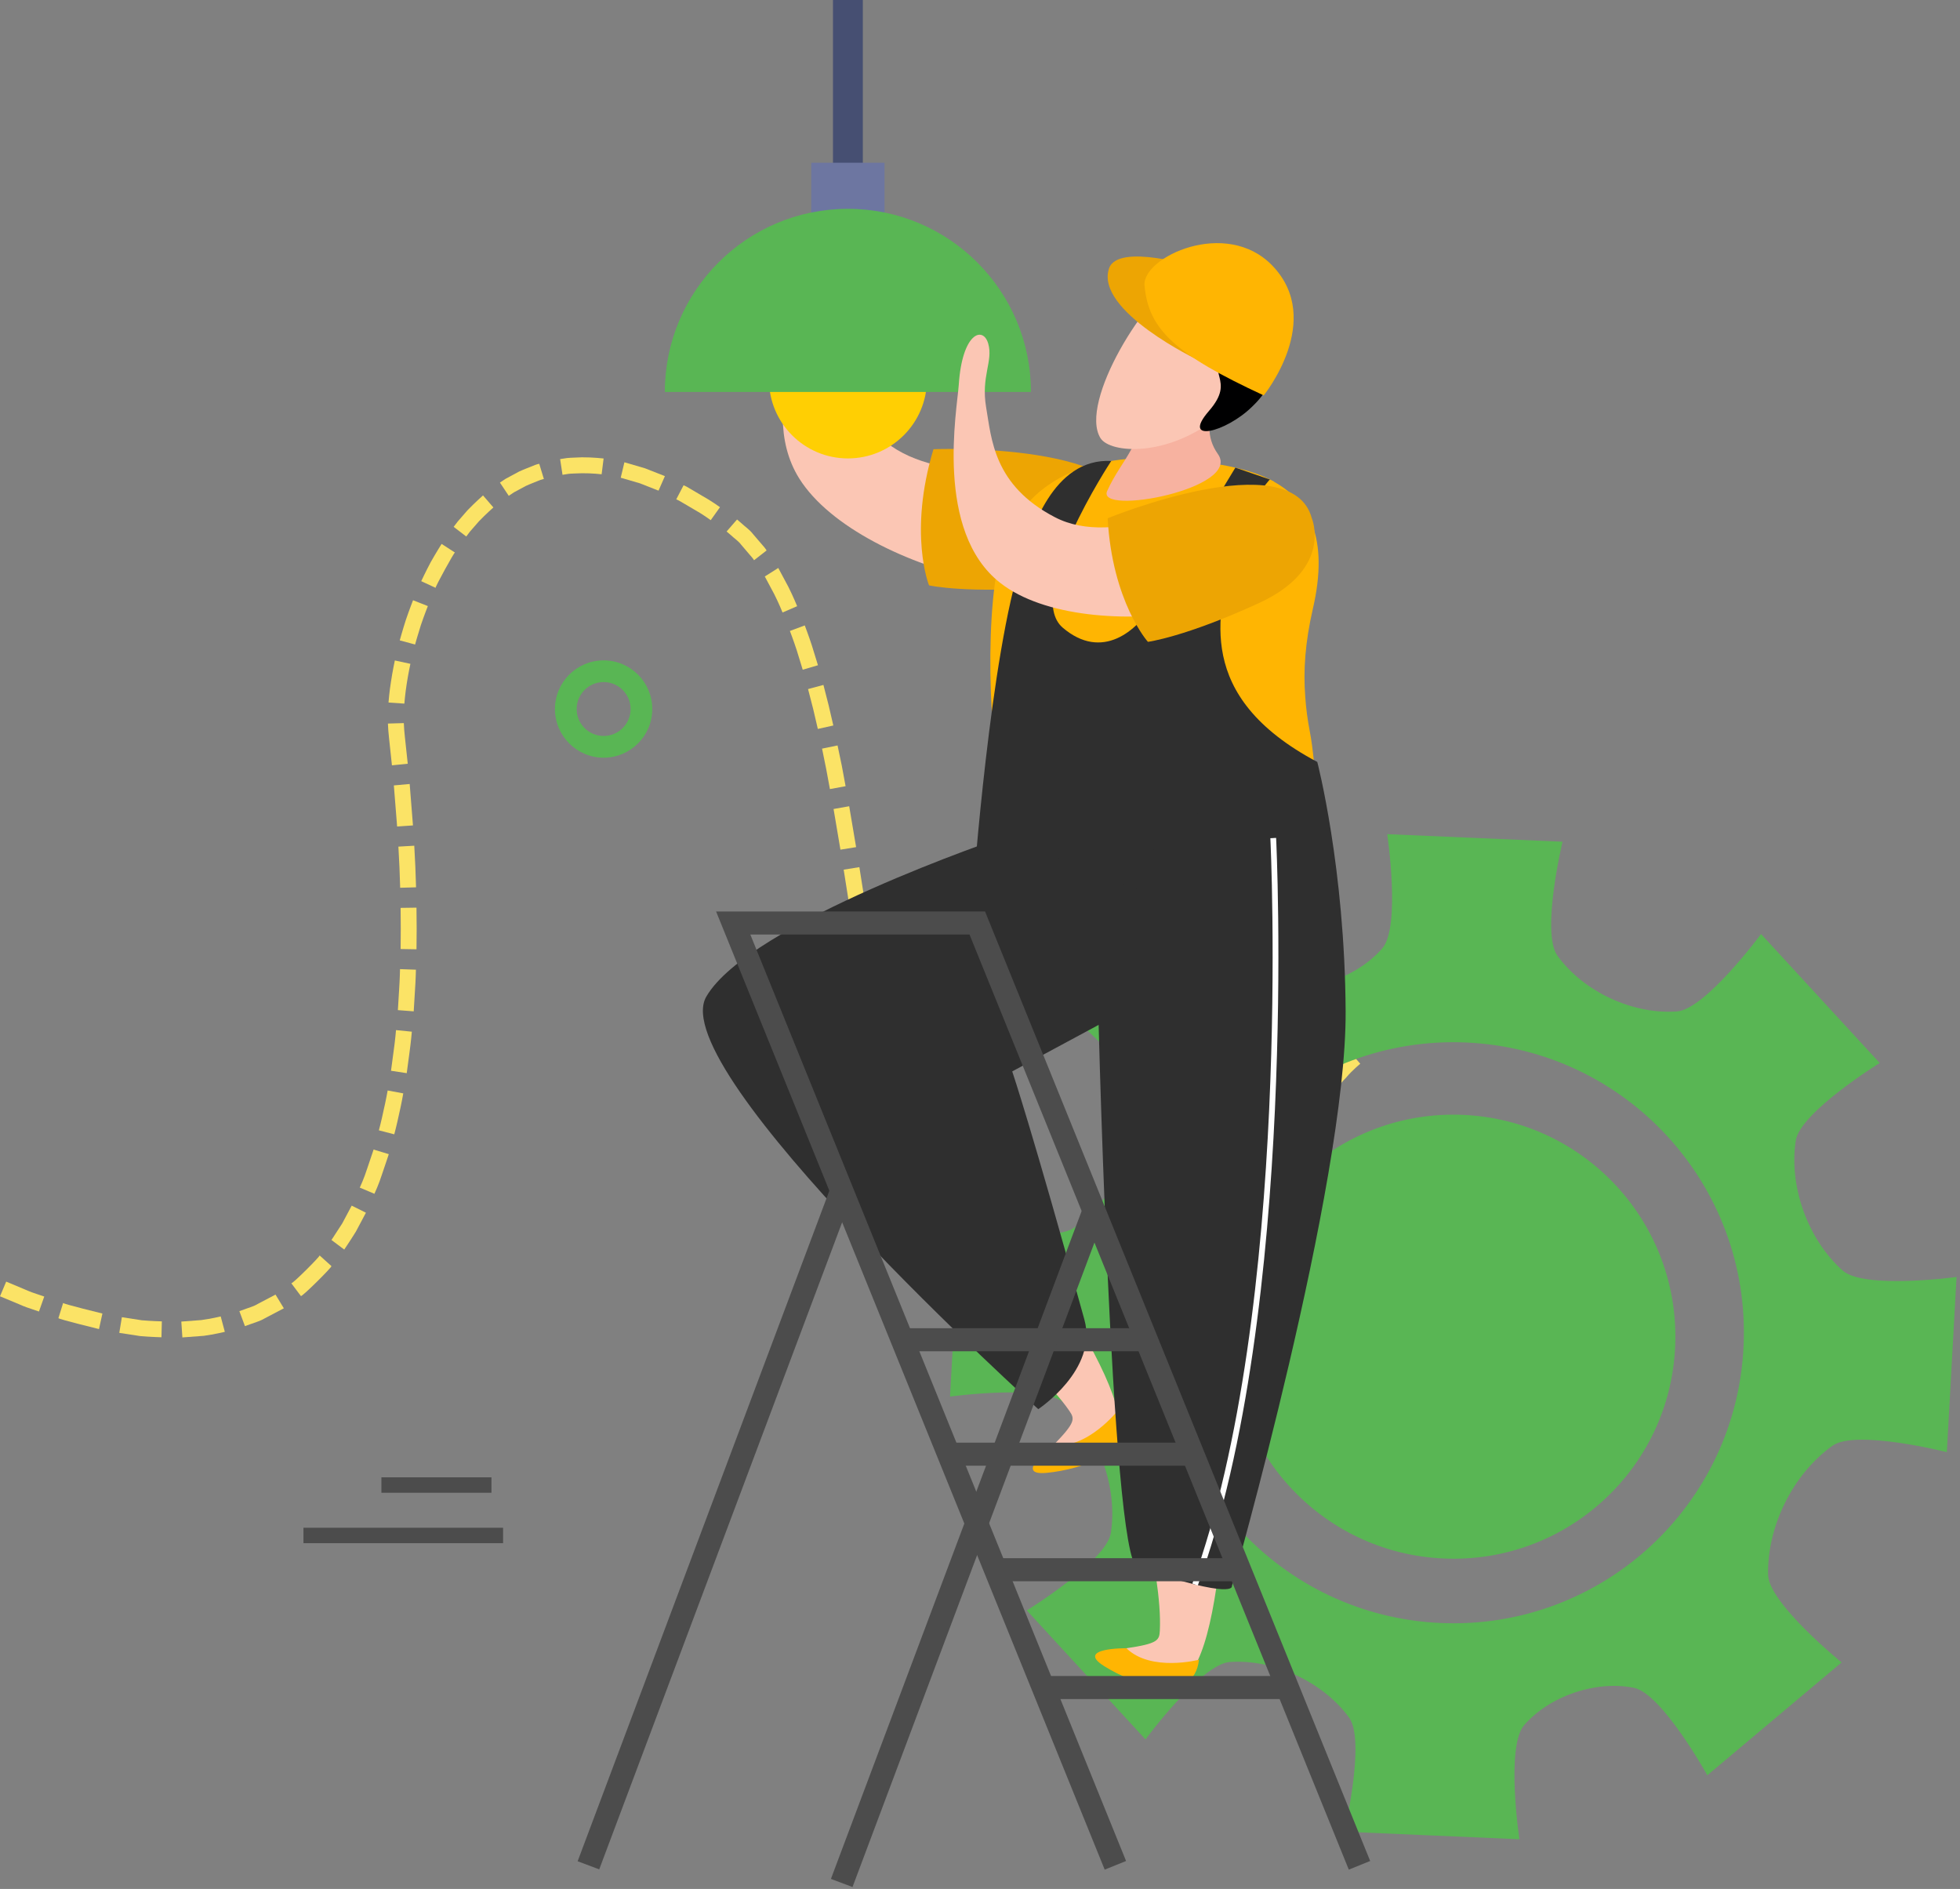 <?xml version="1.0" encoding="UTF-8" standalone="no"?>
<!DOCTYPE svg PUBLIC "-//W3C//DTD SVG 1.1//EN" "http://www.w3.org/Graphics/SVG/1.1/DTD/svg11.dtd">
<svg width="100%" height="100%" viewBox="0 0 357 344" version="1.1" xmlns="http://www.w3.org/2000/svg" xmlns:xlink="http://www.w3.org/1999/xlink" xml:space="preserve" xmlns:serif="http://www.serif.com/" style="fill-rule:evenodd;clip-rule:evenodd;stroke-linejoin:round;stroke-miterlimit:2;">
    <rect x="0" y="0" width="357" height="344" fill="#808080" stroke="none"/>
    <g transform="matrix(1,0,0,1,-71.815,-78.178)">
        <path d="M342.449,260.012L342.732,262.891C342.712,262.723 350.115,262.506 350.115,262.506L350.119,259.61C350.119,259.61 342.441,259.836 342.449,260.012Z" style="fill:rgb(251,227,102);fill-rule:nonzero;"/>
        <path d="M331.129,262.256L332.056,265.004C332.056,265.004 332.495,264.868 333.143,264.675C333.795,264.487 334.656,264.171 335.562,264.031C337.351,263.671 339.151,263.306 339.151,263.306L338.696,260.447C338.696,260.447 336.793,260.828 334.886,261.214C333.93,261.369 333.003,261.694 332.298,261.908C331.601,262.112 331.129,262.256 331.129,262.256Z" style="fill:rgb(251,227,102);fill-rule:nonzero;"/>
        <path d="M320.699,267.337L322.372,269.712C322.232,269.478 328.639,266.041 328.725,266.234L327.544,263.585C327.445,263.383 320.543,267.091 320.699,267.337Z" style="fill:rgb(251,227,102);fill-rule:nonzero;"/>
        <path d="M312.388,275.438L314.673,277.226C314.673,277.226 315.703,275.721 316.987,274.437C318.16,273.039 319.579,271.898 319.579,271.898L317.684,269.696C317.684,269.696 316.158,270.926 314.891,272.427C313.504,273.826 312.388,275.438 312.388,275.438Z" style="fill:rgb(251,227,102);fill-rule:nonzero;"/>
        <path d="M306.597,285.433L309.23,286.635C309.23,286.635 309.989,284.95 310.855,283.321C311.294,282.525 311.737,281.718 312.06,281.123C312.425,280.548 312.668,280.159 312.668,280.159L310.231,278.6C310.231,278.6 309.973,279.01 309.579,279.634C309.23,280.266 308.759,281.123 308.295,281.976C307.381,283.686 306.597,285.433 306.597,285.433Z" style="fill:rgb(251,227,102);fill-rule:nonzero;"/>
        <path d="M302.582,295.531L304.961,297.382C304.961,297.382 305.637,295.56 306.318,293.727C307.032,291.906 307.742,290.089 307.742,290.089L305.162,288.756C305.162,288.756 304.505,290.441 303.837,292.132C303.214,293.83 302.582,295.531 302.582,295.531Z" style="fill:rgb(251,227,102);fill-rule:nonzero;"/>
        <path d="M298.644,305.576L300.642,308.111C300.642,308.111 301.47,306.368 302.188,304.567C302.951,302.783 303.62,300.958 303.62,300.958L301.355,298.854C301.355,298.854 300.707,300.544 300.055,302.237C299.407,303.931 298.644,305.576 298.644,305.576Z" style="fill:rgb(251,227,102);fill-rule:nonzero;"/>
        <path d="M293.181,314.846L294.67,317.881C294.67,317.881 295.019,317.544 295.429,316.954C295.855,316.368 296.421,315.588 296.983,314.809C297.496,313.992 297.996,313.168 298.382,312.553C298.751,311.938 298.952,311.503 298.952,311.503L297.119,308.775C297.119,308.775 296.261,310.371 295.318,311.921C294.793,312.664 294.268,313.402 293.882,313.96C293.505,314.53 293.181,314.846 293.181,314.846Z" style="fill:rgb(251,227,102);fill-rule:nonzero;"/>
        <path d="M284.728,321.392L285.581,324.755C285.581,324.755 286.016,324.538 286.663,324.218C287.312,323.894 288.189,323.496 288.969,322.909C290.634,321.904 292.033,320.576 292.037,320.576L290.741,317.409C290.741,317.409 289.441,318.68 287.886,319.636C287.168,320.194 286.344,320.58 285.737,320.879C285.13,321.191 284.728,321.392 284.728,321.392Z" style="fill:rgb(251,227,102);fill-rule:nonzero;"/>
        <path d="M274.269,323.787L274.412,327.278C274.412,327.278 276.332,327.085 278.255,326.88C279.203,326.679 280.146,326.482 280.86,326.326C281.578,326.195 282.037,326.051 282.037,326.051L281.41,322.618C281.405,322.618 280.975,322.757 280.306,322.889C279.646,323.028 278.756,323.221 277.87,323.41C276.065,323.595 274.269,323.787 274.269,323.787Z" style="fill:rgb(251,227,102);fill-rule:nonzero;"/>
        <path d="M263.514,323.188L262.94,326.642C262.94,326.642 263.408,326.745 264.122,326.888C264.843,326.95 265.807,327.031 266.771,327.114C267.735,327.191 268.699,327.273 269.421,327.331C270.143,327.327 270.627,327.331 270.627,327.331L270.721,323.832C270.721,323.832 270.27,323.832 269.585,323.836C268.916,323.779 268.01,323.709 267.103,323.635C266.205,323.558 265.298,323.479 264.63,323.422C263.957,323.282 263.514,323.188 263.514,323.188Z" style="fill:rgb(251,227,102);fill-rule:nonzero;"/>
        <path d="M253.818,318.754L252.567,321.974C252.51,322.048 254.134,323.094 255.775,324.111C256.545,324.702 257.526,324.911 258.17,325.239C258.838,325.514 259.286,325.695 259.286,325.695L260.094,322.302C260.094,322.302 259.676,322.126 259.048,321.864C258.449,321.556 257.534,321.355 256.808,320.793C255.279,319.813 253.761,318.828 253.818,318.754Z" style="fill:rgb(251,227,102);fill-rule:nonzero;"/>
        <path d="M246.842,310.584L245.029,313.381C245.029,313.381 246.128,314.965 247.223,316.548C248.486,318.004 249.754,319.46 249.754,319.46L251.206,316.355C251.206,316.355 250.037,314.969 248.868,313.591C247.85,312.085 246.842,310.584 246.842,310.584Z" style="fill:rgb(251,227,102);fill-rule:nonzero;"/>
        <path d="M242.059,300.925L239.795,303.123C239.795,303.123 240.55,304.912 241.37,306.667C242.125,308.459 243.117,310.117 243.117,310.117L245.094,307.504C245.094,307.504 244.184,305.933 243.499,304.247C242.752,302.598 242.059,300.925 242.059,300.925Z" style="fill:rgb(251,227,102);fill-rule:nonzero;"/>
        <path d="M238.618,290.7L236.026,292.168C236.026,292.168 236.567,294.043 237.187,295.888C237.765,297.75 238.434,299.576 238.434,299.576L240.816,297.603C240.816,297.603 240.209,295.893 239.676,294.162C239.114,292.443 238.618,290.7 238.618,290.7Z" style="fill:rgb(251,227,102);fill-rule:nonzero;"/>
        <path d="M235.972,280.22L233.159,280.914C233.159,280.914 233.606,282.805 234.057,284.699C234.496,286.606 235.004,288.489 235.004,288.489L237.683,287.275C237.683,287.275 237.211,285.528 236.805,283.76C236.391,281.992 235.972,280.22 235.972,280.22Z" style="fill:rgb(251,227,102);fill-rule:nonzero;"/>
        <path d="M233.766,269.302L230.915,269.827L232.379,277.263L235.213,276.656L233.766,269.302Z" style="fill:rgb(251,227,102);fill-rule:nonzero;"/>
        <path d="M231.851,258.27L228.996,258.736L230.263,266.185L233.113,265.68L231.851,258.27Z" style="fill:rgb(251,227,102);fill-rule:nonzero;"/>
        <path d="M230.083,247.191L227.228,247.642L228.401,255.098L231.26,254.631L230.083,247.191Z" style="fill:rgb(251,227,102);fill-rule:nonzero;"/>
        <path d="M228.344,236.092L225.485,236.551L226.658,243.991L229.517,243.544L228.344,236.092Z" style="fill:rgb(251,227,102);fill-rule:nonzero;"/>
        <path d="M226.49,225.001L223.643,225.506L224.894,232.913L227.749,232.45L226.49,225.001Z" style="fill:rgb(251,227,102);fill-rule:nonzero;"/>
        <path d="M224.369,213.931L221.547,214.509C221.547,214.509 221.92,216.347 222.294,218.188C222.642,220.038 222.979,221.88 222.979,221.88L225.834,221.351C225.834,221.351 225.493,219.492 225.144,217.634C224.759,215.781 224.369,213.931 224.369,213.931Z" style="fill:rgb(251,227,102);fill-rule:nonzero;"/>
        <path d="M221.797,202.91L218.996,203.665C218.996,203.665 219.463,205.473 219.927,207.282C220.354,209.103 220.776,210.924 220.776,210.924L223.598,210.297C223.598,210.297 223.172,208.443 222.741,206.597C222.269,204.76 221.797,202.91 221.797,202.91Z" style="fill:rgb(251,227,102);fill-rule:nonzero;"/>
        <path d="M218.397,192.074L215.69,193.079C215.69,193.079 216.35,194.805 216.929,196.577C217.474,198.366 218.024,200.141 218.024,200.141L220.801,199.325C220.801,199.325 220.243,197.5 219.677,195.679C219.082,193.862 218.397,192.074 218.397,192.074Z" style="fill:rgb(251,227,102);fill-rule:nonzero;"/>
        <path d="M213.57,181.611L211.117,183.161C211.117,183.161 211.978,184.761 212.831,186.368C213.656,187.992 214.349,189.711 214.349,189.72L217.011,188.571C217.011,188.575 216.293,186.799 215.416,185.06C214.497,183.333 213.57,181.611 213.57,181.611Z" style="fill:rgb(251,227,102);fill-rule:nonzero;"/>
        <path d="M206.064,172.78L204.161,174.966C204.161,174.966 204.509,175.257 205.022,175.705C205.506,176.18 206.294,176.676 206.839,177.406C207.425,178.096 208.02,178.793 208.459,179.309C208.931,179.802 209.16,180.204 209.16,180.204L211.445,178.419C211.445,178.419 211.203,177.993 210.699,177.456C210.219,176.898 209.587,176.156 208.947,175.409C208.357,174.626 207.508,174.088 206.987,173.576C206.433,173.096 206.064,172.78 206.064,172.78Z" style="fill:rgb(251,227,102);fill-rule:nonzero;"/>
        <path d="M196.327,166.546L194.99,169.109C194.99,169.109 195.412,169.281 196.007,169.646C196.597,169.999 197.397,170.467 198.189,170.93C199.821,171.828 201.269,172.907 201.269,172.907L202.955,170.541C202.955,170.541 201.359,169.376 199.673,168.449C198.853,167.961 198.021,167.468 197.397,167.108C196.778,166.726 196.327,166.546 196.327,166.546Z" style="fill:rgb(251,227,102);fill-rule:nonzero;"/>
        <path d="M185.548,162.362L184.875,165.176C184.875,165.176 186.618,165.684 188.362,166.193C190.06,166.866 191.762,167.53 191.762,167.53L192.922,164.885C192.922,164.885 191.118,164.175 189.301,163.461C187.43,162.916 185.548,162.362 185.548,162.362Z" style="fill:rgb(251,227,102);fill-rule:nonzero;"/>
        <path d="M173.838,161.784L174.273,164.646C174.273,164.646 174.712,164.569 175.376,164.47C176.032,164.4 176.935,164.4 177.82,164.359C179.605,164.339 181.397,164.548 181.397,164.548L181.758,161.673C181.758,161.673 179.785,161.443 177.796,161.459C176.807,161.509 175.811,161.517 175.068,161.595C174.33,161.706 173.838,161.784 173.838,161.784Z" style="fill:rgb(251,227,102);fill-rule:nonzero;"/>
        <path d="M162.874,166.062L164.482,168.473C164.482,168.473 164.855,168.223 165.405,167.85C165.996,167.53 166.788,167.108 167.567,166.685C168.375,166.307 169.211,166.012 169.827,165.746C170.434,165.479 170.889,165.426 170.877,165.401L170.032,162.637C170.032,162.637 169.531,162.719 168.842,163.031C168.153,163.318 167.214,163.65 166.316,164.076C165.438,164.548 164.56,165.016 163.908,165.373C163.285,165.791 162.874,166.062 162.874,166.062Z" style="fill:rgb(251,227,102);fill-rule:nonzero;"/>
        <path d="M154.446,174.121L156.739,175.88C156.739,175.88 157.013,175.512 157.427,174.974C157.883,174.462 158.474,173.781 159.072,173.088C160.327,171.787 161.681,170.59 161.681,170.59L159.794,168.399C159.794,168.399 158.309,169.704 156.956,171.115C156.312,171.857 155.668,172.591 155.188,173.149C154.745,173.723 154.446,174.121 154.446,174.121Z" style="fill:rgb(251,227,102);fill-rule:nonzero;"/>
        <path d="M148.539,184.014L151.156,185.228C151.017,185.158 154.552,178.711 154.679,178.801L152.251,177.23C152.251,177.23 151.213,178.875 150.262,180.561C149.356,182.271 148.539,184.014 148.539,184.014Z" style="fill:rgb(251,227,102);fill-rule:nonzero;"/>
        <path d="M144.627,194.797L147.42,195.552C147.42,195.552 147.912,193.772 148.474,192.016C149.069,190.265 149.745,188.55 149.745,188.55L147.047,187.488C147.047,187.488 146.345,189.281 145.726,191.106C145.135,192.939 144.631,194.797 144.627,194.797Z" style="fill:rgb(251,227,102);fill-rule:nonzero;"/>
        <path d="M142.58,206.113L145.467,206.314C145.467,206.314 145.607,204.509 145.898,202.689C146.177,200.863 146.567,199.067 146.567,199.067L143.732,198.456C143.732,198.456 143.326,200.343 143.039,202.25C142.727,204.153 142.58,206.113 142.58,206.113Z" style="fill:rgb(251,227,102);fill-rule:nonzero;"/>
        <path d="M143.203,217.553L146.083,217.261L145.554,212.311C145.459,211.503 145.406,210.678 145.369,209.862L142.473,209.944C142.514,210.822 142.568,211.708 142.674,212.581L143.203,217.553Z" style="fill:rgb(251,227,102);fill-rule:nonzero;"/>
        <path d="M144.147,228.693L147.034,228.496L146.436,220.949L143.552,221.211L144.147,228.693Z" style="fill:rgb(251,227,102);fill-rule:nonzero;"/>
        <path d="M144.704,239.849L147.596,239.767C147.596,239.767 147.535,237.872 147.465,235.973C147.366,234.094 147.272,232.191 147.272,232.191L144.38,232.355C144.38,232.355 144.475,234.229 144.573,236.104C144.639,237.974 144.704,239.849 144.704,239.849Z" style="fill:rgb(251,227,102);fill-rule:nonzero;"/>
        <path d="M144.787,251.005L147.678,251.054C147.678,251.054 147.691,249.159 147.707,247.26C147.691,245.361 147.674,243.47 147.674,243.47L144.782,243.511C144.782,243.511 144.799,245.386 144.811,247.256C144.803,249.131 144.787,251.005 144.787,251.005Z" style="fill:rgb(251,227,102);fill-rule:nonzero;"/>
        <path d="M144.286,262.133L147.17,262.354C147.17,262.354 147.28,260.46 147.399,258.56C147.538,256.666 147.572,254.77 147.572,254.77L144.676,254.664C144.676,254.664 144.639,256.538 144.512,258.4C144.397,260.27 144.286,262.133 144.286,262.133Z" style="fill:rgb(251,227,102);fill-rule:nonzero;"/>
        <path d="M143.035,273.174L145.898,273.613C145.898,273.613 146.156,271.726 146.402,269.843C146.669,267.952 146.829,266.057 146.829,266.057L143.946,265.771C143.946,265.771 143.794,267.637 143.527,269.478C143.294,271.328 143.035,273.174 143.035,273.174Z" style="fill:rgb(251,227,102);fill-rule:nonzero;"/>
        <path d="M140.824,284.023L143.63,284.748C143.63,284.748 144.122,282.899 144.508,281.033C144.947,279.174 145.266,277.292 145.266,277.292L142.424,276.767C142.42,276.771 142.104,278.605 141.677,280.409C141.304,282.238 140.824,284.023 140.824,284.023Z" style="fill:rgb(251,227,102);fill-rule:nonzero;"/>
        <path d="M137.346,294.453L140.012,295.577C140.012,295.577 140.833,293.83 141.407,291.996C142.034,290.183 142.629,288.362 142.629,288.362L139.865,287.521C139.865,287.521 139.278,289.277 138.684,291.02C138.13,292.792 137.346,294.453 137.346,294.453Z" style="fill:rgb(251,227,102);fill-rule:nonzero;"/>
        <path d="M132.191,303.993L134.516,305.736C134.516,305.732 135.62,304.112 136.641,302.459C137.555,300.741 138.466,299.026 138.466,299.026L135.874,297.734C135.874,297.734 135.021,299.35 134.164,300.954C133.175,302.475 132.191,303.993 132.191,303.993Z" style="fill:rgb(251,227,102);fill-rule:nonzero;"/>
        <path d="M124.874,311.868L126.621,314.198C126.793,314.407 132.342,308.898 132.182,308.747L130.029,306.803C130.177,306.934 125.037,312.065 124.874,311.868Z" style="fill:rgb(251,227,102);fill-rule:nonzero;"/>
        <path d="M115.415,316.95L116.428,319.677C116.428,319.677 116.892,319.518 117.585,319.267C118.262,319.005 119.222,318.759 120.063,318.246C121.785,317.339 123.516,316.433 123.516,316.433L121.998,313.935C121.998,313.935 120.386,314.784 118.791,315.621C118.007,316.109 117.122,316.314 116.486,316.568C115.85,316.802 115.415,316.95 115.415,316.95Z" style="fill:rgb(251,227,102);fill-rule:nonzero;"/>
        <path d="M104.841,318.849L105.034,321.736C105.034,321.736 106.978,321.597 108.931,321.445C110.859,321.182 112.762,320.723 112.766,320.719L112.015,317.914C112.015,317.914 110.251,318.34 108.455,318.578C106.65,318.714 104.841,318.849 104.841,318.849Z" style="fill:rgb(251,227,102);fill-rule:nonzero;"/>
        <path d="M94.013,318.053L93.541,320.908C93.541,320.908 95.448,321.195 97.348,321.49C99.275,321.658 101.224,321.707 101.224,321.707L101.294,318.812C101.294,318.812 99.472,318.767 97.655,318.615C95.834,318.332 94.013,318.053 94.013,318.053Z" style="fill:rgb(251,227,102);fill-rule:nonzero;"/>
        <path d="M83.316,315.457L82.455,318.221C82.393,318.394 89.846,320.215 89.846,320.215L90.469,317.384C90.469,317.384 83.275,315.633 83.316,315.457Z" style="fill:rgb(251,227,102);fill-rule:nonzero;"/>
        <path d="M72.943,311.573L71.815,314.247C71.815,314.247 73.575,314.977 75.33,315.711C76.196,316.105 77.098,316.421 77.783,316.634C78.46,316.868 78.911,317.019 78.911,317.019L79.875,314.292C79.875,314.292 79.432,314.144 78.776,313.919C78.107,313.714 77.233,313.394 76.384,313.016C74.666,312.299 72.943,311.573 72.943,311.573Z" style="fill:rgb(251,227,102);fill-rule:nonzero;"/>
        <path d="M356.887,321.773C356.419,333.028 346.895,341.74 335.648,341.252C324.386,340.764 315.662,331.26 316.129,319.997C316.634,308.751 326.149,300.039 337.388,300.515C348.65,300.999 357.375,310.51 356.887,321.773Z" style="fill:rgb(203,233,244);fill-rule:nonzero;"/>
        <path d="M334.262,373.744C305.075,372.485 282.427,347.798 283.69,318.603C284.957,289.416 309.637,266.775 338.831,268.026C368.002,269.294 390.684,293.977 389.4,323.168C388.145,352.359 363.473,375.003 334.262,373.744ZM407.447,309.559C401.027,303.841 397.627,294.121 398.903,285.881C399.698,280.729 414.189,271.759 414.189,271.759L392.574,248.269C392.574,248.269 382.431,262.014 377.247,262.37C369.31,262.949 360.34,258.876 355.512,252.252C352.448,248.035 356.419,231.461 356.419,231.461L324.488,230.087C324.488,230.087 326.99,246.961 323.594,250.874C318.885,256.288 310.49,259.041 303.632,257.666C298.521,256.654 290.261,241.748 290.261,241.748L265.803,262.293C265.803,262.293 279.043,273.022 279.178,278.211C279.392,286.931 274.761,296.553 267.448,301.762C263.198,304.789 246.641,300.605 246.641,300.605L244.852,332.511C244.852,332.511 261.726,330.194 265.59,333.647C272.013,339.394 275.421,349.114 274.15,357.342C273.358,362.485 258.842,371.451 258.842,371.451L280.458,394.941C280.458,394.941 290.593,381.209 295.794,380.848C303.706,380.282 312.708,384.363 317.54,390.958C320.6,395.183 316.659,411.745 316.659,411.745L348.564,413.123C348.564,413.123 346.038,396.257 349.434,392.337C354.163,386.935 362.576,384.17 369.433,385.548C374.523,386.578 382.796,401.471 382.796,401.471L407.25,380.922C407.25,380.922 394.018,370.188 393.862,364.996C393.661,356.284 398.288,346.67 405.601,341.448C409.85,338.442 426.42,342.626 426.42,342.626L428.184,310.728C428.184,310.728 411.335,313.016 407.447,309.559Z" style="fill:rgb(89,182,84);fill-rule:nonzero;"/>
        <path d="M376.935,323.352C375.979,345.665 357.116,362.973 334.795,361.997C312.495,361.033 295.191,342.179 296.155,319.878C297.111,297.545 315.977,280.253 338.29,281.205C360.602,282.177 377.907,301.044 376.935,323.352Z" style="fill:rgb(89,182,84);fill-rule:nonzero;"/>
        <path d="M276.685,177.911C277.025,175.409 275.491,168.03 268.662,165.902C259.532,163.063 240.382,166.775 231.449,157.063C222.491,147.305 225.206,138.819 226.26,132.888C227.338,126.945 230.559,125.087 230.784,121.568C231.03,118.028 226.834,117.934 222.827,127.043C220.907,131.395 208.886,151.772 217.397,165.323C228.541,183.091 274.564,192.681 276.685,177.911Z" style="fill:rgb(251,198,180);fill-rule:nonzero;"/>
        <path d="M278.481,173.264C278.481,173.264 279.072,183.735 263.531,185.048C247.982,186.36 241.03,184.777 241.03,184.777C241.03,184.777 237.219,175.315 241.838,159.983C241.838,159.983 279.765,158.424 278.481,173.264Z" style="fill:rgb(237,165,3);fill-rule:nonzero;"/>
        <path d="M303.919,165.939L303.894,165.885C298.652,163.051 291.938,162.411 286.787,161.874C275.442,160.685 256.915,162.267 253.379,182.14C252.227,188.69 251.891,198.271 252.481,208.053C252.58,210.182 252.707,212.356 252.982,214.489C253.888,224.037 251.005,230.456 254.413,235.329C264.31,249.479 321.617,261.452 312.401,243.852C312.22,243.45 310.162,237.626 314.284,235.866C311.388,227.729 311.691,217.996 310.359,211.236C309.973,209.222 309.702,207.192 309.559,205.084C309.177,200.257 309.554,195.133 310.92,189.149C314.025,175.864 310.026,169.363 303.919,165.939Z" style="fill:rgb(255,181,2);fill-rule:nonzero;"/>
        <path d="M231.469,301.446C242.506,313.135 260.5,326.183 266.611,335.144C267.587,336.572 267.719,337.224 263.699,341.342C259.647,345.431 265.856,345.677 274.105,340.969C282.361,336.239 255.619,298.817 241.136,282.345C228.483,267.936 218.643,287.882 231.469,301.446Z" style="fill:rgb(251,198,180);fill-rule:nonzero;"/>
        <path d="M275.47,334.997C275.47,334.997 269.892,342.109 263.699,341.342C263.699,341.342 256.127,346.986 262.464,346.399C268.822,345.8 279.786,342.285 275.47,334.997Z" style="fill:rgb(255,181,2);fill-rule:nonzero;"/>
        <path d="M295.962,179.843C293.981,189.72 289.059,204.903 311.749,216.937C311.749,216.937 272.546,264.319 249.097,240.062C249.097,240.062 252.202,197.217 257.945,180.036C259.592,175.106 263.506,161.574 274.22,162.124C274.22,162.124 258.219,186.377 265.389,192.488C272.559,198.599 278.948,193.042 281.849,188.161C286.512,180.314 296.827,163.342 296.827,163.342L303.103,165.496C303.103,165.496 297.652,171.434 295.962,179.843Z" style="fill:rgb(47,47,47);fill-rule:nonzero;"/>
        <path d="M295.634,147.74C295.634,147.74 289.256,154.692 293.636,160.848C298.144,167.169 271.414,172.185 273.481,167.587C276.131,161.648 280.421,158.982 279.621,150.959L295.634,147.74Z" style="fill:rgb(247,178,160);fill-rule:nonzero;"/>
        <path d="M287.468,128.175C280.663,131.482 268.256,151.452 272.255,157.961C274.031,160.787 284.634,161.521 293.858,153.909C297.652,150.812 303.127,144.438 301.47,135.813C300.712,131.904 295.355,124.332 287.468,128.175Z" style="fill:rgb(251,198,180);fill-rule:nonzero;"/>
        <path d="M281.299,129.131C279.293,131.498 279.429,132.224 287.25,136.034C295.055,139.861 296.643,139.742 295.195,141.432C290.946,146.423 297.147,147.116 292.004,153.031C286.873,158.957 295.055,156.948 299.838,152.276C300.777,151.329 305.953,146.895 304.624,137.133C303.086,125.727 288.719,120.46 281.299,129.131Z" style="fill:rgb(0,0,1);fill-rule:nonzero;"/>
        <path d="M290.113,143.794C290.113,143.794 271.226,134.82 273.814,127.072C275.413,122.306 289.867,126.846 289.867,126.846L290.113,143.794Z" style="fill:rgb(237,165,3);fill-rule:nonzero;"/>
        <path d="M280.282,130.152C280.971,138.191 285.905,142.728 301.991,150.185C301.991,150.185 313.123,136.518 303.583,126.568C295.158,117.794 279.847,125.021 280.282,130.152Z" style="fill:rgb(255,181,2);fill-rule:nonzero;"/>
        <path d="M254.684,230.571C254.684,230.571 208.246,246.218 200.461,259.676C192.676,273.137 260.926,334.796 260.926,334.796C260.926,334.796 271.841,327.602 269.33,318.496C259.917,284.363 256.185,273.289 256.185,273.289L301.2,249.065L254.684,230.571Z" style="fill:rgb(47,47,47);fill-rule:nonzero;"/>
        <path d="M275.561,327.068C277.25,343.056 283.641,364.343 283.067,375.171C282.976,376.894 282.689,377.505 276.988,378.338C271.291,379.134 276.074,383.092 285.495,384.355C294.924,385.598 296.36,339.627 294.834,317.741C293.509,298.616 273.6,308.505 275.561,327.068Z" style="fill:rgb(251,198,180);fill-rule:nonzero;"/>
        <path d="M290.203,380.434C290.203,380.434 281.447,382.706 276.988,378.338C276.988,378.338 267.551,378.235 272.944,381.603C278.362,384.991 289.211,388.838 290.203,380.434Z" style="fill:rgb(255,181,2);fill-rule:nonzero;"/>
        <path d="M311.749,216.937C311.749,216.937 316.769,236.169 316.913,262.346C317.077,293.891 296.196,367.022 296.196,367.022C296.196,367.022 297.024,369.667 278.977,363.581C274.113,361.932 271.689,256.05 271.689,256.05L283.608,228.975L311.749,216.937Z" style="fill:rgb(47,47,47);fill-rule:nonzero;"/>
        <path d="M289.982,366.915L288.997,366.554C307.319,316.384 303.244,231.674 303.201,230.825L304.251,230.768C304.294,231.621 308.38,316.548 289.982,366.915Z" style="fill:white;fill-rule:nonzero;"/>
        <path d="M317.489,418.656L248.404,248.364L208.48,248.364L276.92,417.081L273.028,418.656L202.245,244.164L251.234,244.164L321.382,417.081L317.489,418.656Z" style="fill:rgb(76,76,76);fill-rule:nonzero;"/>
        <rect x="236.149" y="320.059" width="44.457" height="4.2" style="fill:rgb(76,76,76);"/>
        <rect x="245.049" y="340.899" width="44.457" height="4.2" style="fill:rgb(76,76,76);"/>
        <rect x="252.744" y="361.94" width="44.456" height="4.2" style="fill:rgb(76,76,76);"/>
        <rect x="262.395" y="383.395" width="44.461" height="4.2" style="fill:rgb(76,76,76);"/>
        <path d="M180.96,418.607L177.027,417.131L223.161,294.264L227.094,295.741L180.96,418.607Z" style="fill:rgb(76,76,76);fill-rule:nonzero;"/>
        <path d="M227.094,421.823L223.161,420.346L269.296,297.476L273.229,298.952L227.094,421.823Z" style="fill:rgb(76,76,76);fill-rule:nonzero;"/>
        <path d="M240.648,147.272C240.648,155.217 234.205,161.661 226.26,161.661C218.311,161.661 211.876,155.217 211.876,147.272C211.876,139.332 218.311,132.888 226.26,132.888C234.205,132.888 240.648,139.332 240.648,147.272Z" style="fill:rgb(255,207,3);fill-rule:nonzero;"/>
        <rect x="223.537" y="78.178" width="5.434" height="38.53" style="fill:rgb(70,79,114);"/>
        <rect x="219.587" y="107.815" width="13.338" height="17.785" style="fill:rgb(109,118,161);"/>
        <path d="M226.256,116.211C207.84,116.211 192.91,131.145 192.91,149.557L259.596,149.557C259.596,131.145 244.668,116.211 226.256,116.211Z" style="fill:rgb(89,182,84);fill-rule:nonzero;"/>
        <path d="M310.724,174.876C310.239,172.509 307.007,167.87 300.199,168.203C291.073,168.617 275.11,178.173 263.941,172.358C252.74,166.521 252.416,158.027 251.431,152.358C250.472,146.69 252.74,143.979 251.813,140.747C250.877,137.49 247.071,138.774 246.448,148.236C246.152,152.764 241.981,174.95 254.019,184.342C269.79,196.655 313.627,188.796 310.724,174.876Z" style="fill:rgb(251,198,180);fill-rule:nonzero;"/>
        <path d="M310.752,172.555C310.752,172.555 314.681,181.762 301.151,187.989C287.648,194.202 280.897,195.064 280.897,195.064C280.897,195.064 274.408,187.796 273.563,172.558C273.563,172.558 307.073,158.831 310.752,172.555Z" style="fill:rgb(237,165,3);fill-rule:nonzero;"/>
        <path d="M181.762,202.389C179.055,202.389 176.849,204.592 176.849,207.299C176.849,210.006 179.055,212.204 181.762,212.204C184.469,212.204 186.672,210.006 186.672,207.299C186.672,204.592 184.469,202.389 181.762,202.389ZM181.762,216.162C176.869,216.162 172.895,212.184 172.895,207.299C172.895,202.414 176.869,198.439 181.762,198.439C186.651,198.439 190.625,202.414 190.625,207.299C190.625,212.184 186.651,216.162 181.762,216.162Z" style="fill:rgb(89,182,84);fill-rule:nonzero;"/>
        <rect x="127.088" y="356.394" width="36.361" height="2.81" style="fill:rgb(76,76,76);"/>
        <rect x="141.284" y="347.215" width="20.044" height="2.806" style="fill:rgb(76,76,76);"/>
    </g>
</svg>
